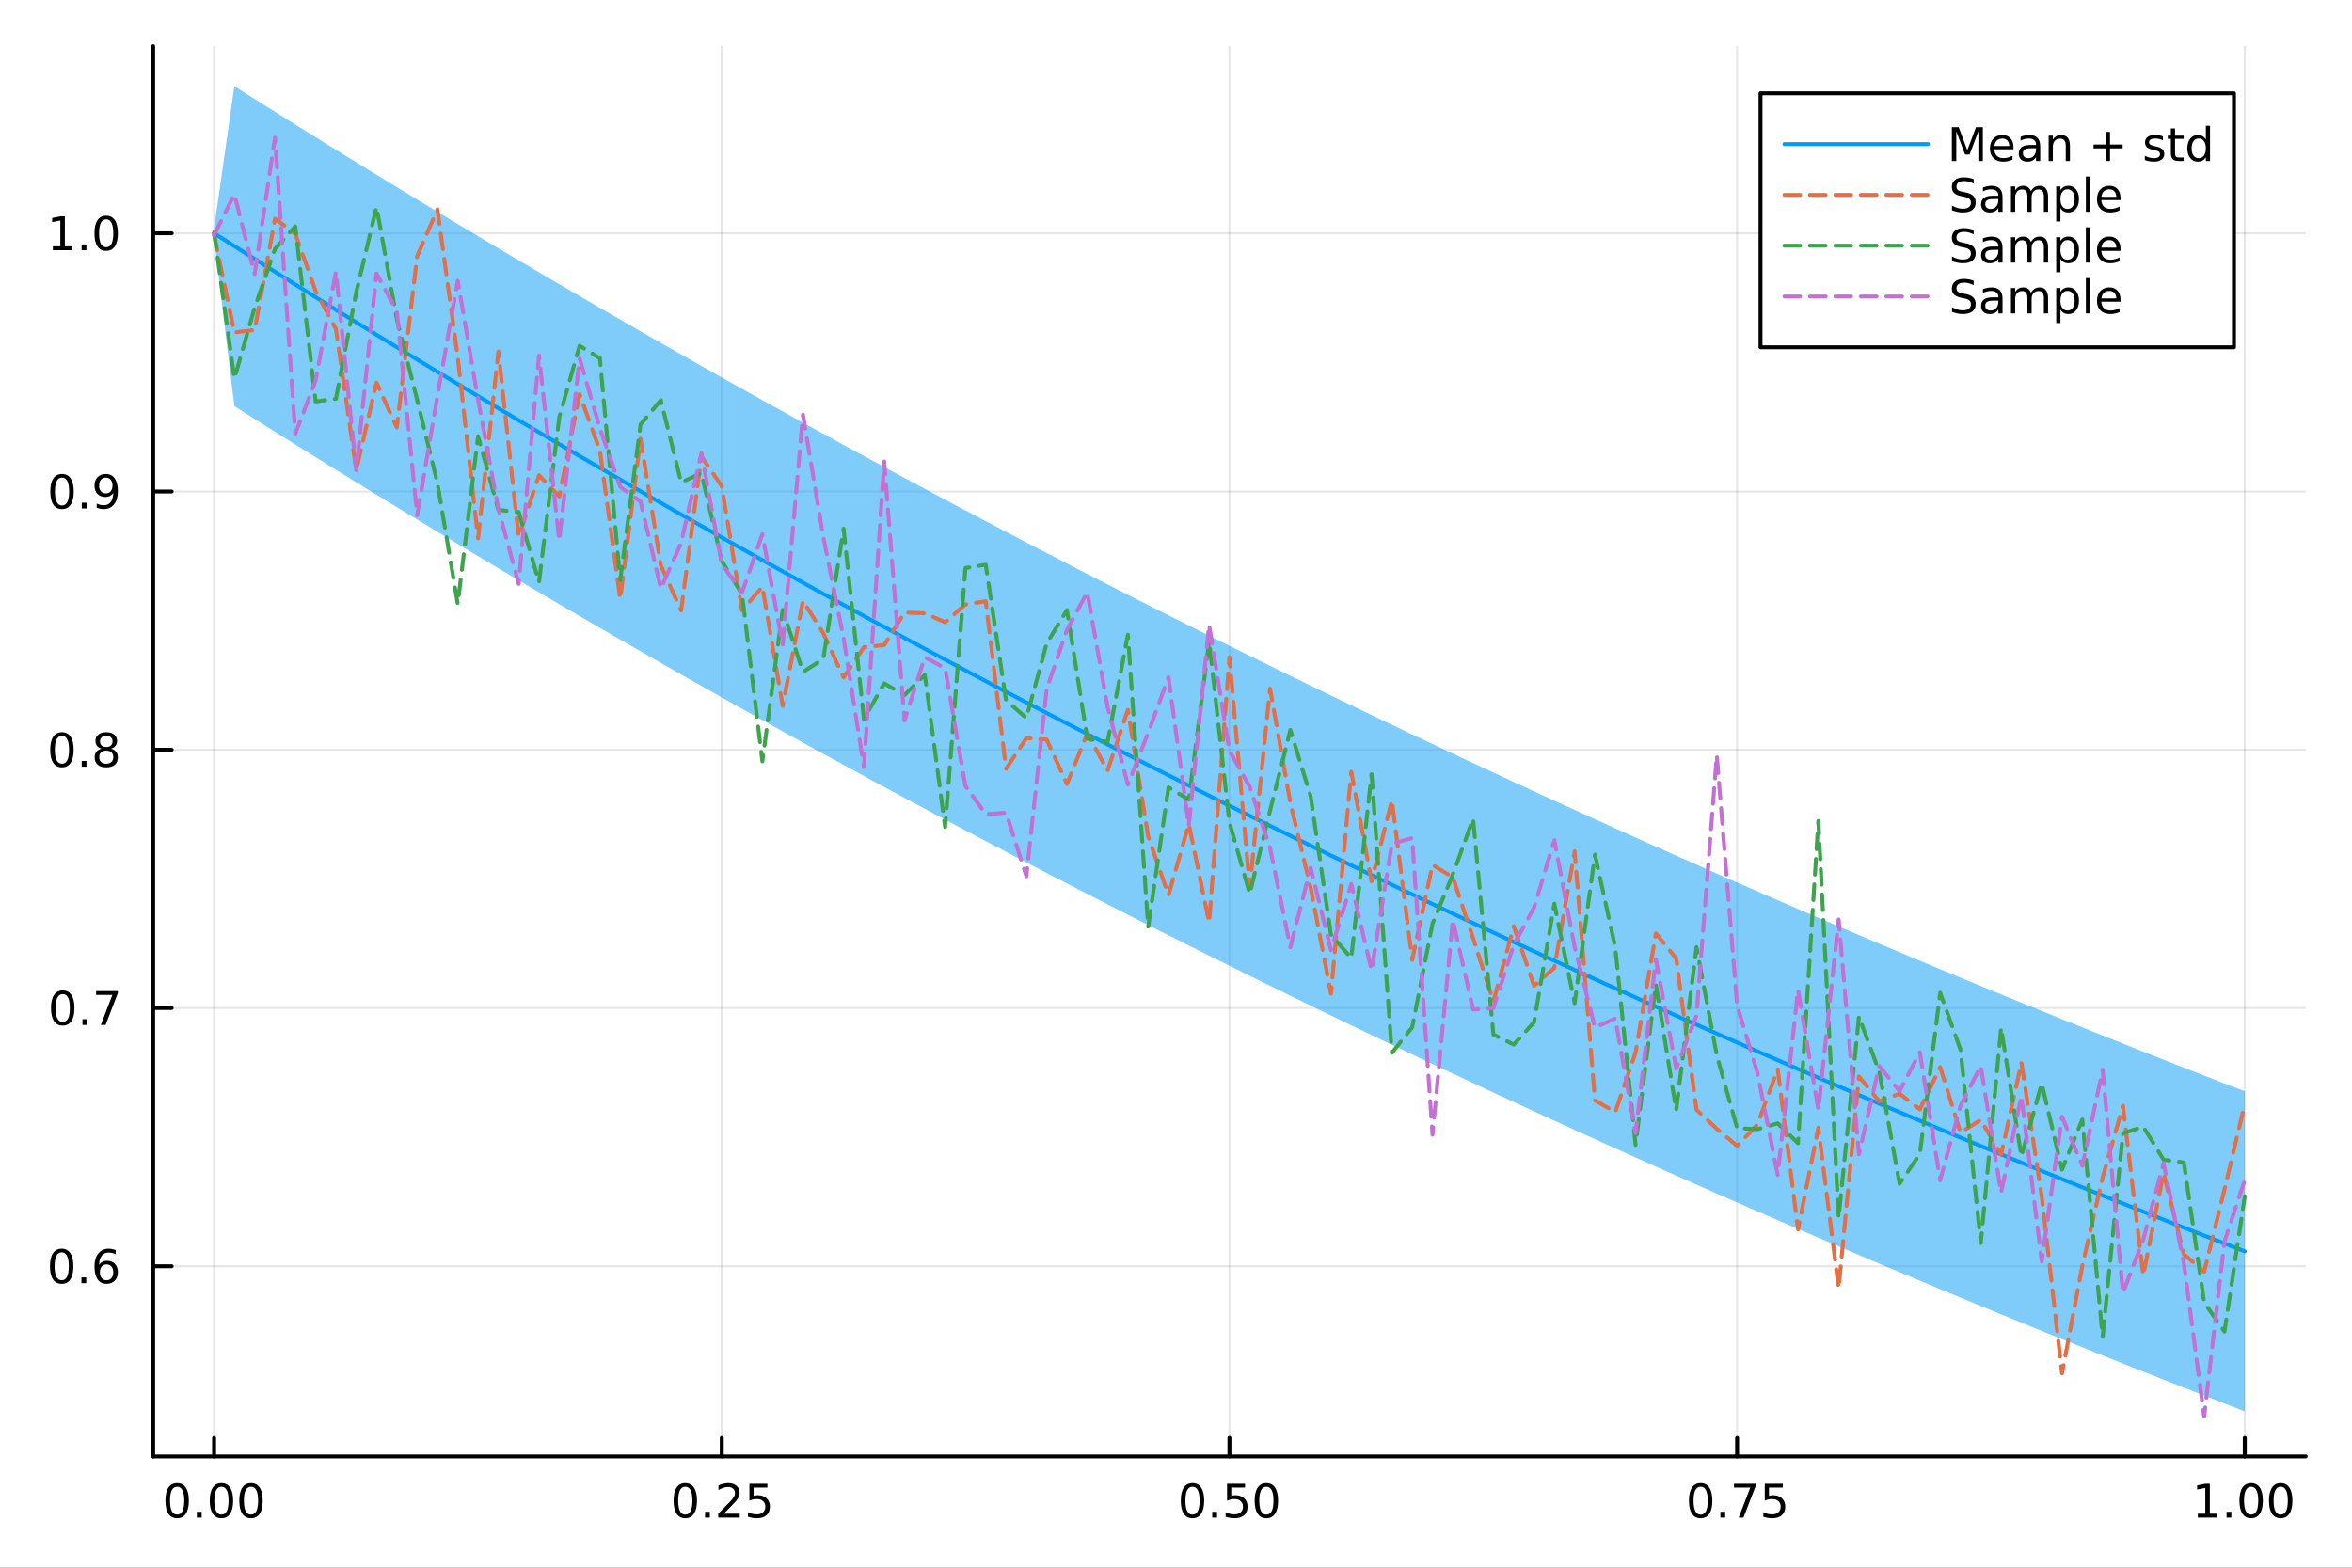 <?xml version="1.0" encoding="utf-8"?>
<svg xmlns="http://www.w3.org/2000/svg" xmlns:xlink="http://www.w3.org/1999/xlink" width="600" height="400" viewBox="0 0 2400 1600">
<rect x="0" y="0" width="2400" height="1600" fill="#333333" stroke="none"/>
<defs>
  <clipPath id="clip120">
    <rect x="0" y="0" width="2400" height="1600"/>
  </clipPath>
</defs>
<path clip-path="url(#clip120)" d="M0 1600 L2400 1600 L2400 0 L0 0  Z" fill="#ffffff" fill-rule="evenodd" fill-opacity="1"/>
<defs>
  <clipPath id="clip121">
    <rect x="480" y="0" width="1681" height="1600"/>
  </clipPath>
</defs>
<path clip-path="url(#clip120)" d="M156.274 1486.45 L2352.76 1486.45 L2352.76 47.244 L156.274 47.244  Z" fill="#ffffff" fill-rule="evenodd" fill-opacity="1"/>
<defs>
  <clipPath id="clip122">
    <rect x="156" y="47" width="2197" height="1440"/>
  </clipPath>
</defs>
<polyline clip-path="url(#clip122)" style="stroke:#000000; stroke-linecap:round; stroke-linejoin:round; stroke-width:2; stroke-opacity:0.1; fill:none" points="218.439,1486.45 218.439,47.244 "/>
<polyline clip-path="url(#clip122)" style="stroke:#000000; stroke-linecap:round; stroke-linejoin:round; stroke-width:2; stroke-opacity:0.1; fill:none" points="736.477,1486.45 736.477,47.244 "/>
<polyline clip-path="url(#clip122)" style="stroke:#000000; stroke-linecap:round; stroke-linejoin:round; stroke-width:2; stroke-opacity:0.1; fill:none" points="1254.52,1486.45 1254.52,47.244 "/>
<polyline clip-path="url(#clip122)" style="stroke:#000000; stroke-linecap:round; stroke-linejoin:round; stroke-width:2; stroke-opacity:0.1; fill:none" points="1772.55,1486.45 1772.55,47.244 "/>
<polyline clip-path="url(#clip122)" style="stroke:#000000; stroke-linecap:round; stroke-linejoin:round; stroke-width:2; stroke-opacity:0.1; fill:none" points="2290.59,1486.45 2290.59,47.244 "/>
<polyline clip-path="url(#clip122)" style="stroke:#000000; stroke-linecap:round; stroke-linejoin:round; stroke-width:2; stroke-opacity:0.1; fill:none" points="156.274,1292.35 2352.76,1292.35 "/>
<polyline clip-path="url(#clip122)" style="stroke:#000000; stroke-linecap:round; stroke-linejoin:round; stroke-width:2; stroke-opacity:0.1; fill:none" points="156.274,1028.79 2352.76,1028.79 "/>
<polyline clip-path="url(#clip122)" style="stroke:#000000; stroke-linecap:round; stroke-linejoin:round; stroke-width:2; stroke-opacity:0.1; fill:none" points="156.274,765.216 2352.76,765.216 "/>
<polyline clip-path="url(#clip122)" style="stroke:#000000; stroke-linecap:round; stroke-linejoin:round; stroke-width:2; stroke-opacity:0.1; fill:none" points="156.274,501.648 2352.76,501.648 "/>
<polyline clip-path="url(#clip122)" style="stroke:#000000; stroke-linecap:round; stroke-linejoin:round; stroke-width:2; stroke-opacity:0.1; fill:none" points="156.274,238.079 2352.76,238.079 "/>
<polyline clip-path="url(#clip120)" style="stroke:#000000; stroke-linecap:round; stroke-linejoin:round; stroke-width:4; stroke-opacity:1; fill:none" points="156.274,1486.45 2352.76,1486.45 "/>
<polyline clip-path="url(#clip120)" style="stroke:#000000; stroke-linecap:round; stroke-linejoin:round; stroke-width:4; stroke-opacity:1; fill:none" points="218.439,1486.45 218.439,1467.55 "/>
<polyline clip-path="url(#clip120)" style="stroke:#000000; stroke-linecap:round; stroke-linejoin:round; stroke-width:4; stroke-opacity:1; fill:none" points="736.477,1486.45 736.477,1467.55 "/>
<polyline clip-path="url(#clip120)" style="stroke:#000000; stroke-linecap:round; stroke-linejoin:round; stroke-width:4; stroke-opacity:1; fill:none" points="1254.52,1486.45 1254.52,1467.55 "/>
<polyline clip-path="url(#clip120)" style="stroke:#000000; stroke-linecap:round; stroke-linejoin:round; stroke-width:4; stroke-opacity:1; fill:none" points="1772.55,1486.45 1772.55,1467.55 "/>
<polyline clip-path="url(#clip120)" style="stroke:#000000; stroke-linecap:round; stroke-linejoin:round; stroke-width:4; stroke-opacity:1; fill:none" points="2290.59,1486.45 2290.59,1467.55 "/>
<path clip-path="url(#clip120)" d="M180.742 1517.37 Q177.131 1517.37 175.302 1520.93 Q173.497 1524.47 173.497 1531.6 Q173.497 1538.71 175.302 1542.27 Q177.131 1545.82 180.742 1545.82 Q184.376 1545.82 186.182 1542.27 Q188.011 1538.71 188.011 1531.6 Q188.011 1524.47 186.182 1520.93 Q184.376 1517.37 180.742 1517.37 M180.742 1513.66 Q186.552 1513.66 189.608 1518.27 Q192.687 1522.85 192.687 1531.6 Q192.687 1540.33 189.608 1544.94 Q186.552 1549.52 180.742 1549.52 Q174.932 1549.52 171.853 1544.94 Q168.798 1540.33 168.798 1531.6 Q168.798 1522.85 171.853 1518.27 Q174.932 1513.66 180.742 1513.66 Z" fill="#000000" fill-rule="nonzero" fill-opacity="1" /><path clip-path="url(#clip120)" d="M200.904 1542.97 L205.788 1542.97 L205.788 1548.85 L200.904 1548.85 L200.904 1542.97 Z" fill="#000000" fill-rule="nonzero" fill-opacity="1" /><path clip-path="url(#clip120)" d="M225.973 1517.37 Q222.362 1517.37 220.534 1520.93 Q218.728 1524.47 218.728 1531.6 Q218.728 1538.71 220.534 1542.27 Q222.362 1545.82 225.973 1545.82 Q229.608 1545.82 231.413 1542.27 Q233.242 1538.71 233.242 1531.6 Q233.242 1524.47 231.413 1520.93 Q229.608 1517.37 225.973 1517.37 M225.973 1513.66 Q231.784 1513.66 234.839 1518.27 Q237.918 1522.85 237.918 1531.6 Q237.918 1540.33 234.839 1544.94 Q231.784 1549.52 225.973 1549.52 Q220.163 1549.52 217.085 1544.94 Q214.029 1540.33 214.029 1531.6 Q214.029 1522.85 217.085 1518.27 Q220.163 1513.66 225.973 1513.66 Z" fill="#000000" fill-rule="nonzero" fill-opacity="1" /><path clip-path="url(#clip120)" d="M256.135 1517.37 Q252.524 1517.37 250.696 1520.93 Q248.89 1524.47 248.89 1531.6 Q248.89 1538.71 250.696 1542.27 Q252.524 1545.82 256.135 1545.82 Q259.77 1545.82 261.575 1542.27 Q263.404 1538.71 263.404 1531.6 Q263.404 1524.47 261.575 1520.93 Q259.77 1517.37 256.135 1517.37 M256.135 1513.66 Q261.945 1513.66 265.001 1518.27 Q268.08 1522.85 268.08 1531.6 Q268.08 1540.33 265.001 1544.94 Q261.945 1549.52 256.135 1549.52 Q250.325 1549.52 247.246 1544.94 Q244.191 1540.33 244.191 1531.6 Q244.191 1522.85 247.246 1518.27 Q250.325 1513.66 256.135 1513.66 Z" fill="#000000" fill-rule="nonzero" fill-opacity="1" /><path clip-path="url(#clip120)" d="M699.278 1517.37 Q695.667 1517.37 693.838 1520.93 Q692.033 1524.47 692.033 1531.6 Q692.033 1538.71 693.838 1542.27 Q695.667 1545.82 699.278 1545.82 Q702.912 1545.82 704.718 1542.27 Q706.546 1538.71 706.546 1531.6 Q706.546 1524.47 704.718 1520.93 Q702.912 1517.37 699.278 1517.37 M699.278 1513.66 Q705.088 1513.66 708.144 1518.27 Q711.222 1522.85 711.222 1531.6 Q711.222 1540.33 708.144 1544.94 Q705.088 1549.52 699.278 1549.52 Q693.468 1549.52 690.389 1544.94 Q687.334 1540.33 687.334 1531.6 Q687.334 1522.85 690.389 1518.27 Q693.468 1513.66 699.278 1513.66 Z" fill="#000000" fill-rule="nonzero" fill-opacity="1" /><path clip-path="url(#clip120)" d="M719.44 1542.97 L724.324 1542.97 L724.324 1548.85 L719.44 1548.85 L719.44 1542.97 Z" fill="#000000" fill-rule="nonzero" fill-opacity="1" /><path clip-path="url(#clip120)" d="M738.537 1544.91 L754.856 1544.91 L754.856 1548.85 L732.912 1548.85 L732.912 1544.91 Q735.574 1542.16 740.157 1537.53 Q744.764 1532.88 745.944 1531.53 Q748.19 1529.01 749.069 1527.27 Q749.972 1525.51 749.972 1523.82 Q749.972 1521.07 748.028 1519.33 Q746.106 1517.6 743.005 1517.6 Q740.806 1517.6 738.352 1518.36 Q735.921 1519.13 733.144 1520.68 L733.144 1515.95 Q735.968 1514.82 738.421 1514.24 Q740.875 1513.66 742.912 1513.66 Q748.282 1513.66 751.477 1516.35 Q754.671 1519.03 754.671 1523.52 Q754.671 1525.65 753.861 1527.57 Q753.074 1529.47 750.968 1532.07 Q750.389 1532.74 747.287 1535.95 Q744.185 1539.15 738.537 1544.91 Z" fill="#000000" fill-rule="nonzero" fill-opacity="1" /><path clip-path="url(#clip120)" d="M764.717 1514.29 L783.074 1514.29 L783.074 1518.22 L769 1518.22 L769 1526.7 Q770.018 1526.35 771.037 1526.19 Q772.055 1526 773.074 1526 Q778.861 1526 782.241 1529.17 Q785.62 1532.34 785.62 1537.76 Q785.62 1543.34 782.148 1546.44 Q778.676 1549.52 772.356 1549.52 Q770.18 1549.52 767.912 1549.15 Q765.667 1548.78 763.259 1548.04 L763.259 1543.34 Q765.342 1544.47 767.565 1545.03 Q769.787 1545.58 772.264 1545.58 Q776.268 1545.58 778.606 1543.48 Q780.944 1541.37 780.944 1537.76 Q780.944 1534.15 778.606 1532.04 Q776.268 1529.94 772.264 1529.94 Q770.389 1529.94 768.514 1530.35 Q766.662 1530.77 764.717 1531.65 L764.717 1514.29 Z" fill="#000000" fill-rule="nonzero" fill-opacity="1" /><path clip-path="url(#clip120)" d="M1216.82 1517.37 Q1213.21 1517.37 1211.38 1520.93 Q1209.57 1524.47 1209.57 1531.6 Q1209.57 1538.71 1211.38 1542.27 Q1213.21 1545.82 1216.82 1545.82 Q1220.45 1545.82 1222.26 1542.27 Q1224.09 1538.71 1224.09 1531.6 Q1224.09 1524.47 1222.26 1520.93 Q1220.45 1517.37 1216.82 1517.37 M1216.82 1513.66 Q1222.63 1513.66 1225.68 1518.27 Q1228.76 1522.85 1228.76 1531.6 Q1228.76 1540.33 1225.68 1544.94 Q1222.63 1549.52 1216.82 1549.52 Q1211.01 1549.52 1207.93 1544.94 Q1204.87 1540.33 1204.87 1531.6 Q1204.87 1522.85 1207.93 1518.27 Q1211.01 1513.66 1216.82 1513.66 Z" fill="#000000" fill-rule="nonzero" fill-opacity="1" /><path clip-path="url(#clip120)" d="M1236.98 1542.97 L1241.86 1542.97 L1241.86 1548.85 L1236.98 1548.85 L1236.98 1542.97 Z" fill="#000000" fill-rule="nonzero" fill-opacity="1" /><path clip-path="url(#clip120)" d="M1252.1 1514.29 L1270.45 1514.29 L1270.45 1518.22 L1256.38 1518.22 L1256.38 1526.7 Q1257.4 1526.35 1258.42 1526.19 Q1259.43 1526 1260.45 1526 Q1266.24 1526 1269.62 1529.17 Q1273 1532.34 1273 1537.76 Q1273 1543.34 1269.53 1546.44 Q1266.05 1549.52 1259.73 1549.52 Q1257.56 1549.52 1255.29 1549.15 Q1253.05 1548.78 1250.64 1548.04 L1250.64 1543.34 Q1252.72 1544.47 1254.94 1545.03 Q1257.17 1545.58 1259.64 1545.58 Q1263.65 1545.58 1265.98 1543.48 Q1268.32 1541.37 1268.32 1537.76 Q1268.32 1534.15 1265.98 1532.04 Q1263.65 1529.94 1259.64 1529.94 Q1257.77 1529.94 1255.89 1530.35 Q1254.04 1530.77 1252.1 1531.65 L1252.1 1514.29 Z" fill="#000000" fill-rule="nonzero" fill-opacity="1" /><path clip-path="url(#clip120)" d="M1292.21 1517.37 Q1288.6 1517.37 1286.77 1520.93 Q1284.97 1524.47 1284.97 1531.6 Q1284.97 1538.71 1286.77 1542.27 Q1288.6 1545.82 1292.21 1545.82 Q1295.85 1545.82 1297.65 1542.27 Q1299.48 1538.71 1299.48 1531.6 Q1299.48 1524.47 1297.65 1520.93 Q1295.85 1517.37 1292.21 1517.37 M1292.21 1513.66 Q1298.02 1513.66 1301.08 1518.27 Q1304.16 1522.85 1304.16 1531.6 Q1304.16 1540.33 1301.08 1544.94 Q1298.02 1549.52 1292.21 1549.52 Q1286.4 1549.52 1283.32 1544.94 Q1280.27 1540.33 1280.27 1531.6 Q1280.27 1522.85 1283.32 1518.27 Q1286.4 1513.66 1292.21 1513.66 Z" fill="#000000" fill-rule="nonzero" fill-opacity="1" /><path clip-path="url(#clip120)" d="M1735.35 1517.37 Q1731.74 1517.37 1729.91 1520.93 Q1728.11 1524.47 1728.11 1531.6 Q1728.11 1538.71 1729.91 1542.27 Q1731.74 1545.82 1735.35 1545.82 Q1738.99 1545.82 1740.79 1542.27 Q1742.62 1538.71 1742.62 1531.6 Q1742.62 1524.47 1740.79 1520.93 Q1738.99 1517.37 1735.35 1517.37 M1735.35 1513.66 Q1741.16 1513.66 1744.22 1518.27 Q1747.3 1522.85 1747.3 1531.6 Q1747.3 1540.33 1744.22 1544.94 Q1741.16 1549.52 1735.35 1549.52 Q1729.54 1549.52 1726.47 1544.94 Q1723.41 1540.33 1723.41 1531.6 Q1723.41 1522.85 1726.47 1518.27 Q1729.54 1513.66 1735.35 1513.66 Z" fill="#000000" fill-rule="nonzero" fill-opacity="1" /><path clip-path="url(#clip120)" d="M1755.52 1542.97 L1760.4 1542.97 L1760.4 1548.85 L1755.52 1548.85 L1755.52 1542.97 Z" fill="#000000" fill-rule="nonzero" fill-opacity="1" /><path clip-path="url(#clip120)" d="M1769.41 1514.29 L1791.63 1514.29 L1791.63 1516.28 L1779.08 1548.85 L1774.2 1548.85 L1786 1518.22 L1769.41 1518.22 L1769.41 1514.29 Z" fill="#000000" fill-rule="nonzero" fill-opacity="1" /><path clip-path="url(#clip120)" d="M1800.79 1514.29 L1819.15 1514.29 L1819.15 1518.22 L1805.08 1518.22 L1805.08 1526.7 Q1806.09 1526.35 1807.11 1526.19 Q1808.13 1526 1809.15 1526 Q1814.94 1526 1818.32 1529.17 Q1821.7 1532.34 1821.7 1537.76 Q1821.7 1543.34 1818.22 1546.44 Q1814.75 1549.52 1808.43 1549.52 Q1806.26 1549.52 1803.99 1549.15 Q1801.74 1548.78 1799.34 1548.04 L1799.34 1543.34 Q1801.42 1544.47 1803.64 1545.03 Q1805.86 1545.58 1808.34 1545.58 Q1812.34 1545.58 1814.68 1543.48 Q1817.02 1541.37 1817.02 1537.76 Q1817.02 1534.15 1814.68 1532.04 Q1812.34 1529.94 1808.34 1529.94 Q1806.47 1529.94 1804.59 1530.35 Q1802.74 1530.77 1800.79 1531.65 L1800.79 1514.29 Z" fill="#000000" fill-rule="nonzero" fill-opacity="1" /><path clip-path="url(#clip120)" d="M2242.66 1544.91 L2250.3 1544.91 L2250.3 1518.55 L2241.99 1520.21 L2241.99 1515.95 L2250.26 1514.29 L2254.93 1514.29 L2254.93 1544.91 L2262.57 1544.91 L2262.57 1548.85 L2242.66 1548.85 L2242.66 1544.91 Z" fill="#000000" fill-rule="nonzero" fill-opacity="1" /><path clip-path="url(#clip120)" d="M2272.02 1542.97 L2276.9 1542.97 L2276.9 1548.85 L2272.02 1548.85 L2272.02 1542.97 Z" fill="#000000" fill-rule="nonzero" fill-opacity="1" /><path clip-path="url(#clip120)" d="M2297.08 1517.37 Q2293.47 1517.37 2291.64 1520.93 Q2289.84 1524.47 2289.84 1531.6 Q2289.84 1538.71 2291.64 1542.27 Q2293.47 1545.82 2297.08 1545.82 Q2300.72 1545.82 2302.52 1542.27 Q2304.35 1538.71 2304.35 1531.6 Q2304.35 1524.47 2302.52 1520.93 Q2300.72 1517.37 2297.08 1517.37 M2297.08 1513.66 Q2302.89 1513.66 2305.95 1518.27 Q2309.03 1522.85 2309.03 1531.6 Q2309.03 1540.33 2305.95 1544.94 Q2302.89 1549.52 2297.08 1549.52 Q2291.27 1549.52 2288.2 1544.94 Q2285.14 1540.33 2285.14 1531.6 Q2285.14 1522.85 2288.2 1518.27 Q2291.27 1513.66 2297.08 1513.66 Z" fill="#000000" fill-rule="nonzero" fill-opacity="1" /><path clip-path="url(#clip120)" d="M2327.25 1517.37 Q2323.64 1517.37 2321.81 1520.93 Q2320 1524.47 2320 1531.6 Q2320 1538.71 2321.81 1542.27 Q2323.64 1545.82 2327.25 1545.82 Q2330.88 1545.82 2332.69 1542.27 Q2334.51 1538.71 2334.51 1531.6 Q2334.51 1524.47 2332.69 1520.93 Q2330.88 1517.37 2327.25 1517.37 M2327.25 1513.66 Q2333.06 1513.66 2336.11 1518.27 Q2339.19 1522.85 2339.19 1531.6 Q2339.19 1540.33 2336.11 1544.94 Q2333.06 1549.52 2327.25 1549.52 Q2321.44 1549.52 2318.36 1544.94 Q2315.3 1540.33 2315.3 1531.6 Q2315.3 1522.85 2318.36 1518.27 Q2321.44 1513.66 2327.25 1513.66 Z" fill="#000000" fill-rule="nonzero" fill-opacity="1" /><polyline clip-path="url(#clip120)" style="stroke:#000000; stroke-linecap:round; stroke-linejoin:round; stroke-width:4; stroke-opacity:1; fill:none" points="156.274,1486.45 156.274,47.244 "/>
<polyline clip-path="url(#clip120)" style="stroke:#000000; stroke-linecap:round; stroke-linejoin:round; stroke-width:4; stroke-opacity:1; fill:none" points="156.274,1292.35 175.172,1292.35 "/>
<polyline clip-path="url(#clip120)" style="stroke:#000000; stroke-linecap:round; stroke-linejoin:round; stroke-width:4; stroke-opacity:1; fill:none" points="156.274,1028.79 175.172,1028.79 "/>
<polyline clip-path="url(#clip120)" style="stroke:#000000; stroke-linecap:round; stroke-linejoin:round; stroke-width:4; stroke-opacity:1; fill:none" points="156.274,765.216 175.172,765.216 "/>
<polyline clip-path="url(#clip120)" style="stroke:#000000; stroke-linecap:round; stroke-linejoin:round; stroke-width:4; stroke-opacity:1; fill:none" points="156.274,501.648 175.172,501.648 "/>
<polyline clip-path="url(#clip120)" style="stroke:#000000; stroke-linecap:round; stroke-linejoin:round; stroke-width:4; stroke-opacity:1; fill:none" points="156.274,238.079 175.172,238.079 "/>
<path clip-path="url(#clip120)" d="M62.937 1278.15 Q59.325 1278.15 57.497 1281.72 Q55.691 1285.26 55.691 1292.39 Q55.691 1299.5 57.497 1303.06 Q59.325 1306.6 62.937 1306.6 Q66.571 1306.6 68.376 1303.06 Q70.205 1299.5 70.205 1292.39 Q70.205 1285.26 68.376 1281.72 Q66.571 1278.15 62.937 1278.15 M62.937 1274.45 Q68.747 1274.45 71.802 1279.06 Q74.881 1283.64 74.881 1292.39 Q74.881 1301.12 71.802 1305.72 Q68.747 1310.31 62.937 1310.31 Q57.126 1310.31 54.048 1305.72 Q50.992 1301.12 50.992 1292.39 Q50.992 1283.64 54.048 1279.06 Q57.126 1274.45 62.937 1274.45 Z" fill="#000000" fill-rule="nonzero" fill-opacity="1" /><path clip-path="url(#clip120)" d="M83.098 1303.75 L87.983 1303.75 L87.983 1309.63 L83.098 1309.63 L83.098 1303.75 Z" fill="#000000" fill-rule="nonzero" fill-opacity="1" /><path clip-path="url(#clip120)" d="M108.746 1290.49 Q105.598 1290.49 103.746 1292.64 Q101.918 1294.8 101.918 1298.55 Q101.918 1302.27 103.746 1304.45 Q105.598 1306.6 108.746 1306.6 Q111.895 1306.6 113.723 1304.45 Q115.575 1302.27 115.575 1298.55 Q115.575 1294.8 113.723 1292.64 Q111.895 1290.49 108.746 1290.49 M118.029 1275.84 L118.029 1280.1 Q116.27 1279.26 114.464 1278.82 Q112.682 1278.38 110.922 1278.38 Q106.293 1278.38 103.839 1281.51 Q101.409 1284.63 101.061 1290.95 Q102.427 1288.94 104.487 1287.88 Q106.547 1286.79 109.024 1286.79 Q114.233 1286.79 117.242 1289.96 Q120.274 1293.11 120.274 1298.55 Q120.274 1303.87 117.126 1307.09 Q113.978 1310.31 108.746 1310.31 Q102.751 1310.31 99.58 1305.72 Q96.409 1301.12 96.409 1292.39 Q96.409 1284.19 100.297 1279.33 Q104.186 1274.45 110.737 1274.45 Q112.496 1274.45 114.279 1274.8 Q116.084 1275.14 118.029 1275.84 Z" fill="#000000" fill-rule="nonzero" fill-opacity="1" /><path clip-path="url(#clip120)" d="M64.001 1014.58 Q60.39 1014.58 58.562 1018.15 Q56.756 1021.69 56.756 1028.82 Q56.756 1035.93 58.562 1039.49 Q60.39 1043.03 64.001 1043.03 Q67.636 1043.03 69.441 1039.49 Q71.27 1035.93 71.27 1028.82 Q71.27 1021.69 69.441 1018.15 Q67.636 1014.58 64.001 1014.58 M64.001 1010.88 Q69.811 1010.88 72.867 1015.49 Q75.946 1020.07 75.946 1028.82 Q75.946 1037.55 72.867 1042.15 Q69.811 1046.74 64.001 1046.74 Q58.191 1046.74 55.112 1042.15 Q52.057 1037.55 52.057 1028.82 Q52.057 1020.07 55.112 1015.49 Q58.191 1010.88 64.001 1010.88 Z" fill="#000000" fill-rule="nonzero" fill-opacity="1" /><path clip-path="url(#clip120)" d="M84.163 1040.19 L89.047 1040.19 L89.047 1046.07 L84.163 1046.07 L84.163 1040.19 Z" fill="#000000" fill-rule="nonzero" fill-opacity="1" /><path clip-path="url(#clip120)" d="M98.052 1011.51 L120.274 1011.51 L120.274 1013.5 L107.728 1046.07 L102.844 1046.07 L114.649 1015.44 L98.052 1015.44 L98.052 1011.51 Z" fill="#000000" fill-rule="nonzero" fill-opacity="1" /><path clip-path="url(#clip120)" d="M63.191 751.015 Q59.58 751.015 57.751 754.58 Q55.946 758.122 55.946 765.251 Q55.946 772.358 57.751 775.922 Q59.58 779.464 63.191 779.464 Q66.825 779.464 68.631 775.922 Q70.46 772.358 70.46 765.251 Q70.46 758.122 68.631 754.58 Q66.825 751.015 63.191 751.015 M63.191 747.311 Q69.001 747.311 72.057 751.918 Q75.135 756.501 75.135 765.251 Q75.135 773.978 72.057 778.584 Q69.001 783.168 63.191 783.168 Q57.381 783.168 54.302 778.584 Q51.247 773.978 51.247 765.251 Q51.247 756.501 54.302 751.918 Q57.381 747.311 63.191 747.311 Z" fill="#000000" fill-rule="nonzero" fill-opacity="1" /><path clip-path="url(#clip120)" d="M83.353 776.617 L88.237 776.617 L88.237 782.496 L83.353 782.496 L83.353 776.617 Z" fill="#000000" fill-rule="nonzero" fill-opacity="1" /><path clip-path="url(#clip120)" d="M108.422 766.085 Q105.089 766.085 103.168 767.867 Q101.27 769.649 101.27 772.774 Q101.27 775.899 103.168 777.682 Q105.089 779.464 108.422 779.464 Q111.756 779.464 113.677 777.682 Q115.598 775.876 115.598 772.774 Q115.598 769.649 113.677 767.867 Q111.779 766.085 108.422 766.085 M103.746 764.094 Q100.737 763.353 99.047 761.293 Q97.381 759.233 97.381 756.27 Q97.381 752.126 100.321 749.719 Q103.284 747.311 108.422 747.311 Q113.584 747.311 116.524 749.719 Q119.464 752.126 119.464 756.27 Q119.464 759.233 117.774 761.293 Q116.108 763.353 113.121 764.094 Q116.501 764.881 118.376 767.172 Q120.274 769.464 120.274 772.774 Q120.274 777.797 117.195 780.483 Q114.14 783.168 108.422 783.168 Q102.705 783.168 99.626 780.483 Q96.571 777.797 96.571 772.774 Q96.571 769.464 98.469 767.172 Q100.367 764.881 103.746 764.094 M102.034 756.71 Q102.034 759.395 103.7 760.899 Q105.39 762.404 108.422 762.404 Q111.432 762.404 113.121 760.899 Q114.834 759.395 114.834 756.71 Q114.834 754.024 113.121 752.52 Q111.432 751.015 108.422 751.015 Q105.39 751.015 103.7 752.52 Q102.034 754.024 102.034 756.71 Z" fill="#000000" fill-rule="nonzero" fill-opacity="1" /><path clip-path="url(#clip120)" d="M63.284 487.446 Q59.673 487.446 57.844 491.011 Q56.038 494.553 56.038 501.682 Q56.038 508.789 57.844 512.354 Q59.673 515.895 63.284 515.895 Q66.918 515.895 68.724 512.354 Q70.552 508.789 70.552 501.682 Q70.552 494.553 68.724 491.011 Q66.918 487.446 63.284 487.446 M63.284 483.743 Q69.094 483.743 72.149 488.349 Q75.228 492.932 75.228 501.682 Q75.228 510.409 72.149 515.016 Q69.094 519.599 63.284 519.599 Q57.474 519.599 54.395 515.016 Q51.339 510.409 51.339 501.682 Q51.339 492.932 54.395 488.349 Q57.474 483.743 63.284 483.743 Z" fill="#000000" fill-rule="nonzero" fill-opacity="1" /><path clip-path="url(#clip120)" d="M83.446 513.048 L88.33 513.048 L88.33 518.928 L83.446 518.928 L83.446 513.048 Z" fill="#000000" fill-rule="nonzero" fill-opacity="1" /><path clip-path="url(#clip120)" d="M98.654 518.21 L98.654 513.951 Q100.413 514.784 102.219 515.224 Q104.024 515.664 105.76 515.664 Q110.39 515.664 112.82 512.562 Q115.274 509.437 115.621 503.094 Q114.279 505.085 112.219 506.15 Q110.158 507.215 107.658 507.215 Q102.473 507.215 99.441 504.09 Q96.432 500.942 96.432 495.502 Q96.432 490.178 99.58 486.96 Q102.728 483.743 107.959 483.743 Q113.955 483.743 117.103 488.349 Q120.274 492.932 120.274 501.682 Q120.274 509.854 116.385 514.738 Q112.52 519.599 105.969 519.599 Q104.209 519.599 102.404 519.252 Q100.598 518.904 98.654 518.21 M107.959 503.557 Q111.108 503.557 112.936 501.405 Q114.788 499.252 114.788 495.502 Q114.788 491.775 112.936 489.622 Q111.108 487.446 107.959 487.446 Q104.811 487.446 102.959 489.622 Q101.131 491.775 101.131 495.502 Q101.131 499.252 102.959 501.405 Q104.811 503.557 107.959 503.557 Z" fill="#000000" fill-rule="nonzero" fill-opacity="1" /><path clip-path="url(#clip120)" d="M53.909 251.424 L61.548 251.424 L61.548 225.058 L53.237 226.725 L53.237 222.465 L61.501 220.799 L66.177 220.799 L66.177 251.424 L73.816 251.424 L73.816 255.359 L53.909 255.359 L53.909 251.424 Z" fill="#000000" fill-rule="nonzero" fill-opacity="1" /><path clip-path="url(#clip120)" d="M83.26 249.479 L88.145 249.479 L88.145 255.359 L83.26 255.359 L83.26 249.479 Z" fill="#000000" fill-rule="nonzero" fill-opacity="1" /><path clip-path="url(#clip120)" d="M108.33 223.877 Q104.719 223.877 102.89 227.442 Q101.084 230.984 101.084 238.113 Q101.084 245.22 102.89 248.785 Q104.719 252.326 108.33 252.326 Q111.964 252.326 113.77 248.785 Q115.598 245.22 115.598 238.113 Q115.598 230.984 113.77 227.442 Q111.964 223.877 108.33 223.877 M108.33 220.174 Q114.14 220.174 117.195 224.78 Q120.274 229.364 120.274 238.113 Q120.274 246.84 117.195 251.447 Q114.14 256.03 108.33 256.03 Q102.52 256.03 99.441 251.447 Q96.385 246.84 96.385 238.113 Q96.385 229.364 99.441 224.78 Q102.52 220.174 108.33 220.174 Z" fill="#000000" fill-rule="nonzero" fill-opacity="1" /><path clip-path="url(#clip122)" d="M218.439 243.245 L239.16 414.538 L259.882 427.651 L280.603 440.698 L301.325 453.68 L322.046 466.596 L342.768 479.449 L363.489 492.237 L384.211 504.961 L404.932 517.621 L425.654 530.218 L446.376 542.752 L467.097 555.224 L487.819 567.633 L508.54 579.98 L529.262 592.265 L549.983 604.489 L570.705 616.652 L591.426 628.754 L612.148 640.796 L632.869 652.777 L653.591 664.698 L674.312 676.56 L695.034 688.362 L715.755 700.106 L736.477 711.791 L757.198 723.417 L777.92 734.985 L798.641 746.495 L819.363 757.948 L840.085 769.344 L860.806 780.682 L881.528 791.964 L902.249 803.189 L922.971 814.359 L943.692 825.472 L964.414 836.53 L985.135 847.533 L1005.86 858.48 L1026.58 869.373 L1047.3 880.211 L1068.02 890.996 L1088.74 901.726 L1109.46 912.402 L1130.19 923.026 L1150.91 933.596 L1171.63 944.113 L1192.35 954.578 L1213.07 964.99 L1233.79 975.35 L1254.52 985.659 L1275.24 995.916 L1295.96 1006.12 L1316.68 1016.28 L1337.4 1026.38 L1358.12 1036.43 L1378.84 1046.44 L1399.57 1056.39 L1420.29 1066.29 L1441.01 1076.15 L1461.73 1085.95 L1482.45 1095.71 L1503.17 1105.41 L1523.89 1115.07 L1544.62 1124.68 L1565.34 1134.24 L1586.06 1143.76 L1606.78 1153.22 L1627.5 1162.64 L1648.22 1172.01 L1668.95 1181.34 L1689.67 1190.62 L1710.39 1199.85 L1731.11 1209.04 L1751.83 1218.18 L1772.55 1227.27 L1793.27 1236.32 L1814 1245.32 L1834.72 1254.28 L1855.44 1263.2 L1876.16 1272.07 L1896.88 1280.89 L1917.6 1289.67 L1938.33 1298.41 L1959.05 1307.1 L1979.77 1315.75 L2000.49 1324.36 L2021.21 1332.92 L2041.93 1341.44 L2062.65 1349.92 L2083.38 1358.36 L2104.1 1366.75 L2124.82 1375.1 L2145.54 1383.41 L2166.26 1391.68 L2186.98 1399.9 L2207.71 1408.09 L2228.43 1416.24 L2249.15 1424.34 L2269.87 1432.4 L2290.59 1440.51 L2290.59 1113.78 L2269.87 1105.84 L2249.15 1097.78 L2228.43 1089.67 L2207.71 1081.53 L2186.98 1073.34 L2166.26 1065.12 L2145.54 1056.85 L2124.82 1048.54 L2104.1 1040.19 L2083.38 1031.79 L2062.65 1023.36 L2041.93 1014.88 L2021.21 1006.36 L2000.49 997.795 L1979.77 989.189 L1959.05 980.539 L1938.33 971.846 L1917.6 963.109 L1896.88 954.328 L1876.16 945.503 L1855.44 936.634 L1834.72 927.72 L1814 918.761 L1793.27 909.758 L1772.55 900.709 L1751.83 891.615 L1731.11 882.475 L1710.39 873.289 L1689.67 864.056 L1668.95 854.778 L1648.22 845.453 L1627.5 836.081 L1606.78 826.662 L1586.06 817.195 L1565.34 807.681 L1544.62 798.119 L1523.89 788.509 L1503.17 778.851 L1482.45 769.144 L1461.73 759.389 L1441.01 749.584 L1420.29 739.731 L1399.57 729.827 L1378.84 719.874 L1358.12 709.871 L1337.4 699.818 L1316.68 689.714 L1295.96 679.559 L1275.24 669.354 L1254.52 659.097 L1233.79 648.788 L1213.07 638.428 L1192.35 628.016 L1171.63 617.551 L1150.91 607.034 L1130.19 596.464 L1109.46 585.84 L1088.74 575.164 L1068.02 564.434 L1047.3 553.649 L1026.58 542.811 L1005.86 531.918 L985.135 520.971 L964.414 509.968 L943.692 498.91 L922.971 487.797 L902.249 476.627 L881.528 465.402 L860.806 454.12 L840.085 442.782 L819.363 431.386 L798.641 419.933 L777.92 408.423 L757.198 396.855 L736.477 385.229 L715.755 373.544 L695.034 361.8 L674.312 349.998 L653.591 338.136 L632.869 326.215 L612.148 314.234 L591.426 302.192 L570.705 290.09 L549.983 277.927 L529.262 265.703 L508.54 253.418 L487.819 241.071 L467.097 228.662 L446.376 216.19 L425.654 203.656 L404.932 191.059 L384.211 178.399 L363.489 165.675 L342.768 152.887 L322.046 140.034 L301.325 127.117 L280.603 114.136 L259.882 101.089 L239.16 87.976 L218.439 232.913  Z" fill="#009af9" fill-rule="evenodd" fill-opacity="0.5"/>
<polyline clip-path="url(#clip122)" style="stroke:#009af9; stroke-linecap:round; stroke-linejoin:round; stroke-width:4; stroke-opacity:1; fill:none" points="218.439,238.079 239.16,251.257 259.882,264.37 280.603,277.417 301.325,290.399 322.046,303.315 342.768,316.168 363.489,328.956 384.211,341.68 404.932,354.34 425.654,366.937 446.376,379.471 467.097,391.943 487.819,404.352 508.54,416.699 529.262,428.984 549.983,441.208 570.705,453.371 591.426,465.473 612.148,477.515 632.869,489.496 653.591,501.417 674.312,513.279 695.034,525.081 715.755,536.825 736.477,548.51 757.198,560.136 777.92,571.704 798.641,583.214 819.363,594.667 840.085,606.063 860.806,617.401 881.528,628.683 902.249,639.908 922.971,651.078 943.692,662.191 964.414,673.249 985.135,684.252 1005.86,695.199 1026.58,706.092 1047.3,716.93 1068.02,727.715 1088.74,738.445 1109.46,749.121 1130.19,759.745 1150.91,770.315 1171.63,780.832 1192.35,791.297 1213.07,801.709 1233.79,812.069 1254.52,822.378 1275.24,832.635 1295.96,842.84 1316.68,852.995 1337.4,863.099 1358.12,873.152 1378.84,883.155 1399.57,893.108 1420.29,903.012 1441.01,912.865 1461.73,922.67 1482.45,932.425 1503.17,942.132 1523.89,951.79 1544.62,961.4 1565.34,970.962 1586.06,980.476 1606.78,989.943 1627.5,999.362 1648.22,1008.73 1668.95,1018.06 1689.67,1027.34 1710.39,1036.57 1731.11,1045.76 1751.83,1054.9 1772.55,1063.99 1793.27,1073.04 1814,1082.04 1834.72,1091 1855.44,1099.91 1876.16,1108.78 1896.88,1117.61 1917.6,1126.39 1938.33,1135.13 1959.05,1143.82 1979.77,1152.47 2000.49,1161.08 2021.21,1169.64 2041.93,1178.16 2062.65,1186.64 2083.38,1195.07 2104.1,1203.47 2124.82,1211.82 2145.54,1220.13 2166.26,1228.4 2186.98,1236.62 2207.71,1244.81 2228.43,1252.95 2249.15,1261.06 2269.87,1269.12 2290.59,1277.15 "/>
<polyline clip-path="url(#clip122)" style="stroke:#e26f46; stroke-linecap:round; stroke-linejoin:round; stroke-width:4; stroke-opacity:1; fill:none" stroke-dasharray="16, 10" points="218.439,239.606 239.16,339.296 259.882,336.793 280.603,223.231 301.325,238.59 322.046,297.051 342.768,335.762 363.489,479.72 384.211,390.595 404.932,436.268 425.654,261.462 446.376,213.706 467.097,364.6 487.819,549.436 508.54,358.858 529.262,547.99 549.983,485.028 570.705,506.768 591.426,402.326 612.148,459.913 632.869,611.19 653.591,447.755 674.312,576.873 695.034,623.054 715.755,465.873 736.477,496.142 757.198,623.052 777.92,598.753 798.641,720.305 819.363,613.242 840.085,646.263 860.806,691.527 881.528,660.589 902.249,658.327 922.971,625.159 943.692,625.984 964.414,635.009 985.135,616.835 1005.86,613.688 1026.58,784.634 1047.3,753.412 1068.02,754.834 1088.74,800.215 1109.46,748.445 1130.19,786.452 1150.91,724.486 1171.63,853.79 1192.35,913.555 1213.07,841.045 1233.79,941.539 1254.52,670.762 1275.24,905.51 1295.96,702.835 1316.68,819.403 1337.4,906.046 1358.12,1014.11 1378.84,787.669 1399.57,899.497 1420.29,816.637 1441.01,979.611 1461.73,882.7 1482.45,895.278 1503.17,957.53 1523.89,1022.11 1544.62,945.396 1565.34,1006.01 1586.06,987.807 1606.78,868.863 1627.5,1123.04 1648.22,1134.97 1668.95,1074.27 1689.67,952.609 1710.39,978.258 1731.11,1132.59 1751.83,1152.1 1772.55,1169.48 1793.27,1147.73 1814,1091.19 1834.72,1254.67 1855.44,1151 1876.16,1314.85 1896.88,1098.62 1917.6,1123.98 1938.33,1116.23 1959.05,1132.21 1979.77,1089.13 2000.49,1155.92 2021.21,1142.99 2041.93,1178.6 2062.65,1084.53 2083.38,1221.02 2104.1,1401.77 2124.82,1291.68 2145.54,1201.77 2166.26,1128.59 2186.98,1301.63 2207.71,1197.27 2228.43,1280.13 2249.15,1297.87 2269.87,1213.99 2290.59,1126.77 "/>
<polyline clip-path="url(#clip122)" style="stroke:#3da44d; stroke-linecap:round; stroke-linejoin:round; stroke-width:4; stroke-opacity:1; fill:none" stroke-dasharray="16, 10" points="218.439,237.131 239.16,386.34 259.882,313.957 280.603,254.173 301.325,231.007 322.046,409.729 342.768,407.046 363.489,298.336 384.211,211.288 404.932,325.806 425.654,408.24 446.376,493.129 467.097,616.368 487.819,445.164 508.54,520.503 529.262,522.466 549.983,594.228 570.705,425.753 591.426,352.853 612.148,365.676 632.869,592.136 653.591,433.18 674.312,408.413 695.034,492.306 715.755,482.855 736.477,572.315 757.198,606.53 777.92,777.02 798.641,622.408 819.363,685.828 840.085,672.578 860.806,539.535 881.528,733.898 902.249,697.577 922.971,709.37 943.692,688.837 964.414,844.179 985.135,579.739 1005.86,576.373 1026.58,714.796 1047.3,732.811 1068.02,656.788 1088.74,622.619 1109.46,753.866 1130.19,757.211 1150.91,647.801 1171.63,946.141 1192.35,803.608 1213.07,816.03 1233.79,654.466 1254.52,839.465 1275.24,912.099 1295.96,827.498 1316.68,745.068 1337.4,812.7 1358.12,953.902 1378.84,977.868 1399.57,790.206 1420.29,1074.58 1441.01,1048.49 1461.73,942.71 1482.45,892.616 1503.17,835.67 1523.89,1055.87 1544.62,1066.09 1565.34,1043.36 1586.06,922.356 1606.78,1023.9 1627.5,872.191 1648.22,966.802 1668.95,1168.53 1689.67,1004.57 1710.39,1133.1 1731.11,966.721 1751.83,1076.98 1772.55,1151.37 1793.27,1152.53 1814,1146.48 1834.72,1166.75 1855.44,837.858 1876.16,1243.05 1896.88,1037.57 1917.6,1093.92 1938.33,1208.15 1959.05,1177.65 1979.77,1013.23 2000.49,1071.36 2021.21,1268.69 2041.93,1048.95 2062.65,1180.27 2083.38,1105.81 2104.1,1193.76 2124.82,1142.51 2145.54,1364.7 2166.26,1156.76 2186.98,1149.89 2207.71,1183.59 2228.43,1186.43 2249.15,1329.19 2269.87,1359.03 2290.59,1220.93 "/>
<polyline clip-path="url(#clip122)" style="stroke:#c271d2; stroke-linecap:round; stroke-linejoin:round; stroke-width:4; stroke-opacity:1; fill:none" stroke-dasharray="16, 10" points="218.439,240.036 239.16,198.246 259.882,279.731 280.603,140.494 301.325,442.8 322.046,388.338 342.768,277.414 363.489,479.94 384.211,279.144 404.932,317.713 425.654,525.869 446.376,404.378 467.097,286.501 487.819,408.023 508.54,519.333 529.262,595.824 549.983,362.763 570.705,551.841 591.426,365.925 612.148,437.156 632.869,496.816 653.591,511.896 674.312,600.551 695.034,554.296 715.755,462.246 736.477,575.824 757.198,604.586 777.92,545.188 798.641,658.13 819.363,423.178 840.085,547.972 860.806,651.357 881.528,782.785 902.249,471.055 922.971,735.378 943.692,670.706 964.414,682.072 985.135,802.204 1005.86,830.95 1026.58,829.413 1047.3,894.236 1068.02,703.188 1088.74,642.772 1109.46,604.462 1130.19,721.367 1150.91,800.864 1171.63,747.882 1192.35,691.209 1213.07,842.975 1233.79,637.816 1254.52,766.262 1275.24,803.054 1295.96,865.399 1316.68,966.873 1337.4,885.566 1358.12,969.71 1378.84,902.172 1399.57,990.494 1420.29,861.178 1441.01,855.324 1461.73,1158.13 1482.45,938.77 1503.17,1030.32 1523.89,1028.89 1544.62,964.408 1565.34,926.382 1586.06,857.553 1606.78,966.395 1627.5,1048.69 1648.22,1039.44 1668.95,1156.43 1689.67,979.181 1710.39,1090.57 1731.11,1036.59 1751.83,770.71 1772.55,1026.17 1793.27,1094.89 1814,1199.04 1834.72,1010.15 1855.44,1132.66 1876.16,938.464 1896.88,1178.11 1917.6,1088.02 1938.33,1113.65 1959.05,1073.98 1979.77,1204.63 2000.49,1128.56 2021.21,1088.04 2041.93,1217.4 2062.65,1118.5 2083.38,1287.46 2104.1,1139.69 2124.82,1189.86 2145.54,1091.78 2166.26,1319.52 2186.98,1265.16 2207.71,1187.03 2228.43,1289.39 2249.15,1445.72 2269.87,1267.15 2290.59,1204.28 "/>
<path clip-path="url(#clip120)" d="M1796.44 354.418 L2279.54 354.418 L2279.54 95.218 L1796.44 95.218  Z" fill="#ffffff" fill-rule="evenodd" fill-opacity="1"/>
<polyline clip-path="url(#clip120)" style="stroke:#000000; stroke-linecap:round; stroke-linejoin:round; stroke-width:4; stroke-opacity:1; fill:none" points="1796.44,354.418 2279.54,354.418 2279.54,95.218 1796.44,95.218 1796.44,354.418 "/>
<polyline clip-path="url(#clip120)" style="stroke:#009af9; stroke-linecap:round; stroke-linejoin:round; stroke-width:4; stroke-opacity:1; fill:none" points="1820.85,147.058 1967.28,147.058 "/>
<path clip-path="url(#clip120)" d="M1991.69 129.778 L1998.65 129.778 L2007.47 153.296 L2016.34 129.778 L2023.31 129.778 L2023.31 164.338 L2018.75 164.338 L2018.75 133.99 L2009.83 157.694 L2005.14 157.694 L1996.22 133.99 L1996.22 164.338 L1991.69 164.338 L1991.69 129.778 Z" fill="#000000" fill-rule="nonzero" fill-opacity="1" /><path clip-path="url(#clip120)" d="M2054.58 150.31 L2054.58 152.393 L2035 152.393 Q2035.27 156.791 2037.64 159.106 Q2040.02 161.398 2044.26 161.398 Q2046.71 161.398 2049 160.796 Q2051.32 160.194 2053.58 158.99 L2053.58 163.018 Q2051.29 163.99 2048.89 164.5 Q2046.48 165.009 2044 165.009 Q2037.8 165.009 2034.16 161.398 Q2030.55 157.787 2030.55 151.629 Q2030.55 145.264 2033.98 141.537 Q2037.43 137.787 2043.26 137.787 Q2048.49 137.787 2051.52 141.166 Q2054.58 144.523 2054.58 150.31 M2050.32 149.06 Q2050.27 145.565 2048.35 143.481 Q2046.46 141.398 2043.31 141.398 Q2039.74 141.398 2037.59 143.412 Q2035.46 145.426 2035.14 149.083 L2050.32 149.06 Z" fill="#000000" fill-rule="nonzero" fill-opacity="1" /><path clip-path="url(#clip120)" d="M2073.35 151.305 Q2068.19 151.305 2066.2 152.486 Q2064.21 153.666 2064.21 156.514 Q2064.21 158.782 2065.69 160.125 Q2067.2 161.444 2069.77 161.444 Q2073.31 161.444 2075.44 158.944 Q2077.59 156.421 2077.59 152.254 L2077.59 151.305 L2073.35 151.305 M2081.85 149.546 L2081.85 164.338 L2077.59 164.338 L2077.59 160.402 Q2076.13 162.763 2073.95 163.898 Q2071.78 165.009 2068.63 165.009 Q2064.65 165.009 2062.29 162.787 Q2059.95 160.541 2059.95 156.791 Q2059.95 152.416 2062.87 150.194 Q2065.81 147.972 2071.62 147.972 L2077.59 147.972 L2077.59 147.555 Q2077.59 144.615 2075.64 143.018 Q2073.72 141.398 2070.23 141.398 Q2068.01 141.398 2065.9 141.93 Q2063.79 142.463 2061.85 143.527 L2061.85 139.592 Q2064.19 138.69 2066.39 138.25 Q2068.58 137.787 2070.67 137.787 Q2076.29 137.787 2079.07 140.703 Q2081.85 143.62 2081.85 149.546 Z" fill="#000000" fill-rule="nonzero" fill-opacity="1" /><path clip-path="url(#clip120)" d="M2112.17 148.689 L2112.17 164.338 L2107.91 164.338 L2107.91 148.828 Q2107.91 145.148 2106.48 143.319 Q2105.04 141.49 2102.17 141.49 Q2098.72 141.49 2096.73 143.69 Q2094.74 145.889 2094.74 149.685 L2094.74 164.338 L2090.46 164.338 L2090.46 138.412 L2094.74 138.412 L2094.74 142.44 Q2096.27 140.102 2098.33 138.944 Q2100.41 137.787 2103.12 137.787 Q2107.59 137.787 2109.88 140.565 Q2112.17 143.319 2112.17 148.689 Z" fill="#000000" fill-rule="nonzero" fill-opacity="1" /><path clip-path="url(#clip120)" d="M2153.07 134.615 L2153.07 147.509 L2165.97 147.509 L2165.97 151.444 L2153.07 151.444 L2153.07 164.338 L2149.19 164.338 L2149.19 151.444 L2136.29 151.444 L2136.29 147.509 L2149.19 147.509 L2149.19 134.615 L2153.07 134.615 Z" fill="#000000" fill-rule="nonzero" fill-opacity="1" /><path clip-path="url(#clip120)" d="M2207.06 139.176 L2207.06 143.203 Q2205.25 142.277 2203.31 141.815 Q2201.36 141.352 2199.28 141.352 Q2196.11 141.352 2194.51 142.324 Q2192.94 143.296 2192.94 145.24 Q2192.94 146.722 2194.07 147.578 Q2195.2 148.412 2198.63 149.176 L2200.09 149.5 Q2204.63 150.472 2206.52 152.254 Q2208.44 154.014 2208.44 157.185 Q2208.44 160.796 2205.57 162.902 Q2202.73 165.009 2197.73 165.009 Q2195.64 165.009 2193.38 164.592 Q2191.13 164.199 2188.63 163.388 L2188.63 158.99 Q2190.99 160.217 2193.28 160.842 Q2195.57 161.444 2197.82 161.444 Q2200.83 161.444 2202.45 160.426 Q2204.07 159.384 2204.07 157.509 Q2204.07 155.773 2202.89 154.847 Q2201.73 153.921 2197.77 153.064 L2196.29 152.717 Q2192.33 151.884 2190.57 150.171 Q2188.82 148.435 2188.82 145.426 Q2188.82 141.768 2191.41 139.778 Q2194 137.787 2198.77 137.787 Q2201.13 137.787 2203.21 138.134 Q2205.3 138.481 2207.06 139.176 Z" fill="#000000" fill-rule="nonzero" fill-opacity="1" /><path clip-path="url(#clip120)" d="M2219.44 131.051 L2219.44 138.412 L2228.21 138.412 L2228.21 141.722 L2219.44 141.722 L2219.44 155.796 Q2219.44 158.967 2220.3 159.87 Q2221.18 160.773 2223.84 160.773 L2228.21 160.773 L2228.21 164.338 L2223.84 164.338 Q2218.91 164.338 2217.03 162.509 Q2215.16 160.657 2215.16 155.796 L2215.16 141.722 L2212.03 141.722 L2212.03 138.412 L2215.16 138.412 L2215.16 131.051 L2219.44 131.051 Z" fill="#000000" fill-rule="nonzero" fill-opacity="1" /><path clip-path="url(#clip120)" d="M2250.88 142.347 L2250.88 128.319 L2255.13 128.319 L2255.13 164.338 L2250.88 164.338 L2250.88 160.449 Q2249.53 162.763 2247.47 163.898 Q2245.44 165.009 2242.57 165.009 Q2237.87 165.009 2234.9 161.259 Q2231.96 157.509 2231.96 151.398 Q2231.96 145.287 2234.9 141.537 Q2237.87 137.787 2242.57 137.787 Q2245.44 137.787 2247.47 138.921 Q2249.53 140.032 2250.88 142.347 M2236.36 151.398 Q2236.36 156.097 2238.28 158.782 Q2240.23 161.444 2243.61 161.444 Q2246.99 161.444 2248.93 158.782 Q2250.88 156.097 2250.88 151.398 Q2250.88 146.699 2248.93 144.037 Q2246.99 141.352 2243.61 141.352 Q2240.23 141.352 2238.28 144.037 Q2236.36 146.699 2236.36 151.398 Z" fill="#000000" fill-rule="nonzero" fill-opacity="1" /><polyline clip-path="url(#clip120)" style="stroke:#e26f46; stroke-linecap:round; stroke-linejoin:round; stroke-width:4; stroke-opacity:1; fill:none" stroke-dasharray="16, 10" points="1820.85,198.898 1967.28,198.898 "/>
<path clip-path="url(#clip120)" d="M2013.93 182.752 L2013.93 187.312 Q2011.27 186.039 2008.91 185.414 Q2006.55 184.789 2004.35 184.789 Q2000.53 184.789 1998.45 186.27 Q1996.39 187.752 1996.39 190.483 Q1996.39 192.775 1997.75 193.955 Q1999.14 195.113 2002.98 195.83 L2005.81 196.409 Q2011.04 197.405 2013.52 199.928 Q2016.02 202.428 2016.02 206.641 Q2016.02 211.664 2012.64 214.256 Q2009.28 216.849 2002.77 216.849 Q2000.32 216.849 1997.54 216.293 Q1994.79 215.738 1991.83 214.65 L1991.83 209.835 Q1994.67 211.432 1997.4 212.242 Q2000.14 213.053 2002.77 213.053 Q2006.78 213.053 2008.96 211.479 Q2011.13 209.904 2011.13 206.988 Q2011.13 204.442 2009.56 203.006 Q2008.01 201.571 2004.44 200.854 L2001.59 200.298 Q1996.36 199.256 1994.02 197.034 Q1991.69 194.812 1991.69 190.854 Q1991.69 186.27 1994.9 183.631 Q1998.15 180.993 2003.82 180.993 Q2006.25 180.993 2008.77 181.432 Q2011.29 181.872 2013.93 182.752 Z" fill="#000000" fill-rule="nonzero" fill-opacity="1" /><path clip-path="url(#clip120)" d="M2034.9 203.145 Q2029.74 203.145 2027.75 204.326 Q2025.76 205.506 2025.76 208.354 Q2025.76 210.622 2027.24 211.965 Q2028.75 213.284 2031.32 213.284 Q2034.86 213.284 2036.99 210.784 Q2039.14 208.261 2039.14 204.094 L2039.14 203.145 L2034.9 203.145 M2043.4 201.386 L2043.4 216.178 L2039.14 216.178 L2039.14 212.242 Q2037.68 214.603 2035.51 215.738 Q2033.33 216.849 2030.18 216.849 Q2026.2 216.849 2023.84 214.627 Q2021.5 212.381 2021.5 208.631 Q2021.5 204.256 2024.42 202.034 Q2027.36 199.812 2033.17 199.812 L2039.14 199.812 L2039.14 199.395 Q2039.14 196.455 2037.2 194.858 Q2035.27 193.238 2031.78 193.238 Q2029.56 193.238 2027.45 193.77 Q2025.34 194.303 2023.4 195.367 L2023.4 191.432 Q2025.74 190.53 2027.94 190.09 Q2030.14 189.627 2032.22 189.627 Q2037.84 189.627 2040.62 192.543 Q2043.4 195.46 2043.4 201.386 Z" fill="#000000" fill-rule="nonzero" fill-opacity="1" /><path clip-path="url(#clip120)" d="M2072.36 195.229 Q2073.95 192.358 2076.18 190.993 Q2078.4 189.627 2081.41 189.627 Q2085.46 189.627 2087.66 192.474 Q2089.86 195.298 2089.86 200.529 L2089.86 216.178 L2085.58 216.178 L2085.58 200.668 Q2085.58 196.942 2084.26 195.136 Q2082.94 193.33 2080.23 193.33 Q2076.92 193.33 2075 195.53 Q2073.08 197.729 2073.08 201.525 L2073.08 216.178 L2068.79 216.178 L2068.79 200.668 Q2068.79 196.918 2067.47 195.136 Q2066.15 193.33 2063.4 193.33 Q2060.14 193.33 2058.21 195.553 Q2056.29 197.752 2056.29 201.525 L2056.29 216.178 L2052.01 216.178 L2052.01 190.252 L2056.29 190.252 L2056.29 194.28 Q2057.75 191.895 2059.79 190.761 Q2061.83 189.627 2064.63 189.627 Q2067.45 189.627 2069.42 191.062 Q2071.41 192.497 2072.36 195.229 Z" fill="#000000" fill-rule="nonzero" fill-opacity="1" /><path clip-path="url(#clip120)" d="M2102.47 212.289 L2102.47 226.039 L2098.19 226.039 L2098.19 190.252 L2102.47 190.252 L2102.47 194.187 Q2103.82 191.872 2105.85 190.761 Q2107.91 189.627 2110.76 189.627 Q2115.48 189.627 2118.42 193.377 Q2121.39 197.127 2121.39 203.238 Q2121.39 209.349 2118.42 213.099 Q2115.48 216.849 2110.76 216.849 Q2107.91 216.849 2105.85 215.738 Q2103.82 214.603 2102.47 212.289 M2116.96 203.238 Q2116.96 198.539 2115.02 195.877 Q2113.1 193.192 2109.72 193.192 Q2106.34 193.192 2104.39 195.877 Q2102.47 198.539 2102.47 203.238 Q2102.47 207.937 2104.39 210.622 Q2106.34 213.284 2109.72 213.284 Q2113.1 213.284 2115.02 210.622 Q2116.96 207.937 2116.96 203.238 Z" fill="#000000" fill-rule="nonzero" fill-opacity="1" /><path clip-path="url(#clip120)" d="M2128.45 180.159 L2132.7 180.159 L2132.7 216.178 L2128.45 216.178 L2128.45 180.159 Z" fill="#000000" fill-rule="nonzero" fill-opacity="1" /><path clip-path="url(#clip120)" d="M2163.79 202.15 L2163.79 204.233 L2144.21 204.233 Q2144.49 208.631 2146.85 210.946 Q2149.23 213.238 2153.47 213.238 Q2155.92 213.238 2158.21 212.636 Q2160.53 212.034 2162.8 210.83 L2162.8 214.858 Q2160.51 215.83 2158.1 216.34 Q2155.69 216.849 2153.21 216.849 Q2147.01 216.849 2143.38 213.238 Q2139.76 209.627 2139.76 203.469 Q2139.76 197.104 2143.19 193.377 Q2146.64 189.627 2152.47 189.627 Q2157.7 189.627 2160.74 193.006 Q2163.79 196.363 2163.79 202.15 M2159.53 200.9 Q2159.49 197.405 2157.57 195.321 Q2155.67 193.238 2152.52 193.238 Q2148.95 193.238 2146.8 195.252 Q2144.67 197.266 2144.35 200.923 L2159.53 200.9 Z" fill="#000000" fill-rule="nonzero" fill-opacity="1" /><polyline clip-path="url(#clip120)" style="stroke:#3da44d; stroke-linecap:round; stroke-linejoin:round; stroke-width:4; stroke-opacity:1; fill:none" stroke-dasharray="16, 10" points="1820.85,250.738 1967.28,250.738 "/>
<path clip-path="url(#clip120)" d="M2013.93 234.592 L2013.93 239.152 Q2011.27 237.879 2008.91 237.254 Q2006.55 236.629 2004.35 236.629 Q2000.53 236.629 1998.45 238.11 Q1996.39 239.592 1996.39 242.323 Q1996.39 244.615 1997.75 245.795 Q1999.14 246.953 2002.98 247.67 L2005.81 248.249 Q2011.04 249.245 2013.52 251.768 Q2016.02 254.268 2016.02 258.481 Q2016.02 263.504 2012.64 266.096 Q2009.28 268.689 2002.77 268.689 Q2000.32 268.689 1997.54 268.133 Q1994.79 267.578 1991.83 266.49 L1991.83 261.675 Q1994.67 263.272 1997.4 264.082 Q2000.14 264.893 2002.77 264.893 Q2006.78 264.893 2008.96 263.319 Q2011.13 261.744 2011.13 258.828 Q2011.13 256.282 2009.56 254.846 Q2008.01 253.411 2004.44 252.694 L2001.59 252.138 Q1996.36 251.096 1994.02 248.874 Q1991.69 246.652 1991.69 242.694 Q1991.69 238.11 1994.9 235.471 Q1998.15 232.833 2003.82 232.833 Q2006.25 232.833 2008.77 233.272 Q2011.29 233.712 2013.93 234.592 Z" fill="#000000" fill-rule="nonzero" fill-opacity="1" /><path clip-path="url(#clip120)" d="M2034.9 254.985 Q2029.74 254.985 2027.75 256.166 Q2025.76 257.346 2025.76 260.194 Q2025.76 262.462 2027.24 263.805 Q2028.75 265.124 2031.32 265.124 Q2034.86 265.124 2036.99 262.624 Q2039.14 260.101 2039.14 255.934 L2039.14 254.985 L2034.9 254.985 M2043.4 253.226 L2043.4 268.018 L2039.14 268.018 L2039.14 264.082 Q2037.68 266.443 2035.51 267.578 Q2033.33 268.689 2030.18 268.689 Q2026.2 268.689 2023.84 266.467 Q2021.5 264.221 2021.5 260.471 Q2021.5 256.096 2024.42 253.874 Q2027.36 251.652 2033.17 251.652 L2039.14 251.652 L2039.14 251.235 Q2039.14 248.295 2037.2 246.698 Q2035.27 245.078 2031.78 245.078 Q2029.56 245.078 2027.45 245.61 Q2025.34 246.143 2023.4 247.207 L2023.4 243.272 Q2025.74 242.37 2027.94 241.93 Q2030.14 241.467 2032.22 241.467 Q2037.84 241.467 2040.62 244.383 Q2043.4 247.3 2043.4 253.226 Z" fill="#000000" fill-rule="nonzero" fill-opacity="1" /><path clip-path="url(#clip120)" d="M2072.36 247.069 Q2073.95 244.198 2076.18 242.833 Q2078.4 241.467 2081.41 241.467 Q2085.46 241.467 2087.66 244.314 Q2089.86 247.138 2089.86 252.369 L2089.86 268.018 L2085.58 268.018 L2085.58 252.508 Q2085.58 248.782 2084.26 246.976 Q2082.94 245.17 2080.23 245.17 Q2076.92 245.17 2075 247.37 Q2073.08 249.569 2073.08 253.365 L2073.08 268.018 L2068.79 268.018 L2068.79 252.508 Q2068.79 248.758 2067.47 246.976 Q2066.15 245.17 2063.4 245.17 Q2060.14 245.17 2058.21 247.393 Q2056.29 249.592 2056.29 253.365 L2056.29 268.018 L2052.01 268.018 L2052.01 242.092 L2056.29 242.092 L2056.29 246.12 Q2057.75 243.735 2059.79 242.601 Q2061.83 241.467 2064.63 241.467 Q2067.45 241.467 2069.42 242.902 Q2071.41 244.337 2072.36 247.069 Z" fill="#000000" fill-rule="nonzero" fill-opacity="1" /><path clip-path="url(#clip120)" d="M2102.47 264.129 L2102.47 277.879 L2098.19 277.879 L2098.19 242.092 L2102.47 242.092 L2102.47 246.027 Q2103.82 243.712 2105.85 242.601 Q2107.91 241.467 2110.76 241.467 Q2115.48 241.467 2118.42 245.217 Q2121.39 248.967 2121.39 255.078 Q2121.39 261.189 2118.42 264.939 Q2115.48 268.689 2110.76 268.689 Q2107.91 268.689 2105.85 267.578 Q2103.82 266.443 2102.47 264.129 M2116.96 255.078 Q2116.96 250.379 2115.02 247.717 Q2113.1 245.032 2109.72 245.032 Q2106.34 245.032 2104.39 247.717 Q2102.47 250.379 2102.47 255.078 Q2102.47 259.777 2104.39 262.462 Q2106.34 265.124 2109.72 265.124 Q2113.1 265.124 2115.02 262.462 Q2116.96 259.777 2116.96 255.078 Z" fill="#000000" fill-rule="nonzero" fill-opacity="1" /><path clip-path="url(#clip120)" d="M2128.45 231.999 L2132.7 231.999 L2132.7 268.018 L2128.45 268.018 L2128.45 231.999 Z" fill="#000000" fill-rule="nonzero" fill-opacity="1" /><path clip-path="url(#clip120)" d="M2163.79 253.99 L2163.79 256.073 L2144.21 256.073 Q2144.49 260.471 2146.85 262.786 Q2149.23 265.078 2153.47 265.078 Q2155.92 265.078 2158.21 264.476 Q2160.53 263.874 2162.8 262.67 L2162.8 266.698 Q2160.51 267.67 2158.1 268.18 Q2155.69 268.689 2153.21 268.689 Q2147.01 268.689 2143.38 265.078 Q2139.76 261.467 2139.76 255.309 Q2139.76 248.944 2143.19 245.217 Q2146.64 241.467 2152.47 241.467 Q2157.7 241.467 2160.74 244.846 Q2163.79 248.203 2163.79 253.99 M2159.53 252.74 Q2159.49 249.245 2157.57 247.161 Q2155.67 245.078 2152.52 245.078 Q2148.95 245.078 2146.8 247.092 Q2144.67 249.106 2144.35 252.763 L2159.53 252.74 Z" fill="#000000" fill-rule="nonzero" fill-opacity="1" /><polyline clip-path="url(#clip120)" style="stroke:#c271d2; stroke-linecap:round; stroke-linejoin:round; stroke-width:4; stroke-opacity:1; fill:none" stroke-dasharray="16, 10" points="1820.85,302.578 1967.28,302.578 "/>
<path clip-path="url(#clip120)" d="M2013.93 286.432 L2013.93 290.992 Q2011.27 289.719 2008.91 289.094 Q2006.55 288.469 2004.35 288.469 Q2000.53 288.469 1998.45 289.95 Q1996.39 291.432 1996.39 294.163 Q1996.39 296.455 1997.75 297.635 Q1999.14 298.793 2002.98 299.51 L2005.81 300.089 Q2011.04 301.085 2013.52 303.608 Q2016.02 306.108 2016.02 310.321 Q2016.02 315.344 2012.64 317.936 Q2009.28 320.529 2002.77 320.529 Q2000.32 320.529 1997.54 319.973 Q1994.79 319.418 1991.83 318.33 L1991.83 313.515 Q1994.67 315.112 1997.4 315.922 Q2000.14 316.733 2002.77 316.733 Q2006.78 316.733 2008.96 315.159 Q2011.13 313.584 2011.13 310.668 Q2011.13 308.122 2009.56 306.686 Q2008.01 305.251 2004.44 304.534 L2001.59 303.978 Q1996.36 302.936 1994.02 300.714 Q1991.69 298.492 1991.69 294.534 Q1991.69 289.95 1994.9 287.311 Q1998.15 284.673 2003.82 284.673 Q2006.25 284.673 2008.77 285.112 Q2011.29 285.552 2013.93 286.432 Z" fill="#000000" fill-rule="nonzero" fill-opacity="1" /><path clip-path="url(#clip120)" d="M2034.9 306.825 Q2029.74 306.825 2027.75 308.006 Q2025.76 309.186 2025.76 312.034 Q2025.76 314.302 2027.24 315.645 Q2028.75 316.964 2031.32 316.964 Q2034.86 316.964 2036.99 314.464 Q2039.14 311.941 2039.14 307.774 L2039.14 306.825 L2034.9 306.825 M2043.4 305.066 L2043.4 319.858 L2039.14 319.858 L2039.14 315.922 Q2037.68 318.283 2035.51 319.418 Q2033.33 320.529 2030.18 320.529 Q2026.2 320.529 2023.84 318.307 Q2021.5 316.061 2021.5 312.311 Q2021.5 307.936 2024.42 305.714 Q2027.36 303.492 2033.17 303.492 L2039.14 303.492 L2039.14 303.075 Q2039.14 300.135 2037.2 298.538 Q2035.27 296.918 2031.78 296.918 Q2029.56 296.918 2027.45 297.45 Q2025.34 297.983 2023.4 299.047 L2023.4 295.112 Q2025.74 294.21 2027.94 293.77 Q2030.14 293.307 2032.22 293.307 Q2037.84 293.307 2040.62 296.223 Q2043.4 299.14 2043.4 305.066 Z" fill="#000000" fill-rule="nonzero" fill-opacity="1" /><path clip-path="url(#clip120)" d="M2072.36 298.909 Q2073.95 296.038 2076.18 294.673 Q2078.4 293.307 2081.41 293.307 Q2085.46 293.307 2087.66 296.154 Q2089.86 298.978 2089.86 304.209 L2089.86 319.858 L2085.58 319.858 L2085.58 304.348 Q2085.58 300.622 2084.26 298.816 Q2082.94 297.01 2080.23 297.01 Q2076.92 297.01 2075 299.21 Q2073.08 301.409 2073.08 305.205 L2073.08 319.858 L2068.79 319.858 L2068.79 304.348 Q2068.79 300.598 2067.47 298.816 Q2066.15 297.01 2063.4 297.01 Q2060.14 297.01 2058.21 299.233 Q2056.29 301.432 2056.29 305.205 L2056.29 319.858 L2052.01 319.858 L2052.01 293.932 L2056.29 293.932 L2056.29 297.96 Q2057.75 295.575 2059.79 294.441 Q2061.83 293.307 2064.63 293.307 Q2067.45 293.307 2069.42 294.742 Q2071.41 296.177 2072.36 298.909 Z" fill="#000000" fill-rule="nonzero" fill-opacity="1" /><path clip-path="url(#clip120)" d="M2102.47 315.969 L2102.47 329.719 L2098.19 329.719 L2098.19 293.932 L2102.47 293.932 L2102.47 297.867 Q2103.82 295.552 2105.85 294.441 Q2107.91 293.307 2110.76 293.307 Q2115.48 293.307 2118.42 297.057 Q2121.39 300.807 2121.39 306.918 Q2121.39 313.029 2118.42 316.779 Q2115.48 320.529 2110.76 320.529 Q2107.91 320.529 2105.85 319.418 Q2103.82 318.283 2102.47 315.969 M2116.96 306.918 Q2116.96 302.219 2115.02 299.557 Q2113.1 296.872 2109.72 296.872 Q2106.34 296.872 2104.39 299.557 Q2102.47 302.219 2102.47 306.918 Q2102.47 311.617 2104.39 314.302 Q2106.34 316.964 2109.72 316.964 Q2113.1 316.964 2115.02 314.302 Q2116.96 311.617 2116.96 306.918 Z" fill="#000000" fill-rule="nonzero" fill-opacity="1" /><path clip-path="url(#clip120)" d="M2128.45 283.839 L2132.7 283.839 L2132.7 319.858 L2128.45 319.858 L2128.45 283.839 Z" fill="#000000" fill-rule="nonzero" fill-opacity="1" /><path clip-path="url(#clip120)" d="M2163.79 305.83 L2163.79 307.913 L2144.21 307.913 Q2144.49 312.311 2146.85 314.626 Q2149.23 316.918 2153.47 316.918 Q2155.92 316.918 2158.21 316.316 Q2160.53 315.714 2162.8 314.51 L2162.8 318.538 Q2160.51 319.51 2158.1 320.02 Q2155.69 320.529 2153.21 320.529 Q2147.01 320.529 2143.38 316.918 Q2139.76 313.307 2139.76 307.149 Q2139.76 300.784 2143.19 297.057 Q2146.64 293.307 2152.47 293.307 Q2157.7 293.307 2160.74 296.686 Q2163.79 300.043 2163.79 305.83 M2159.53 304.58 Q2159.49 301.085 2157.57 299.001 Q2155.67 296.918 2152.52 296.918 Q2148.95 296.918 2146.8 298.932 Q2144.67 300.946 2144.35 304.603 L2159.53 304.58 Z" fill="#000000" fill-rule="nonzero" fill-opacity="1" /></svg>
